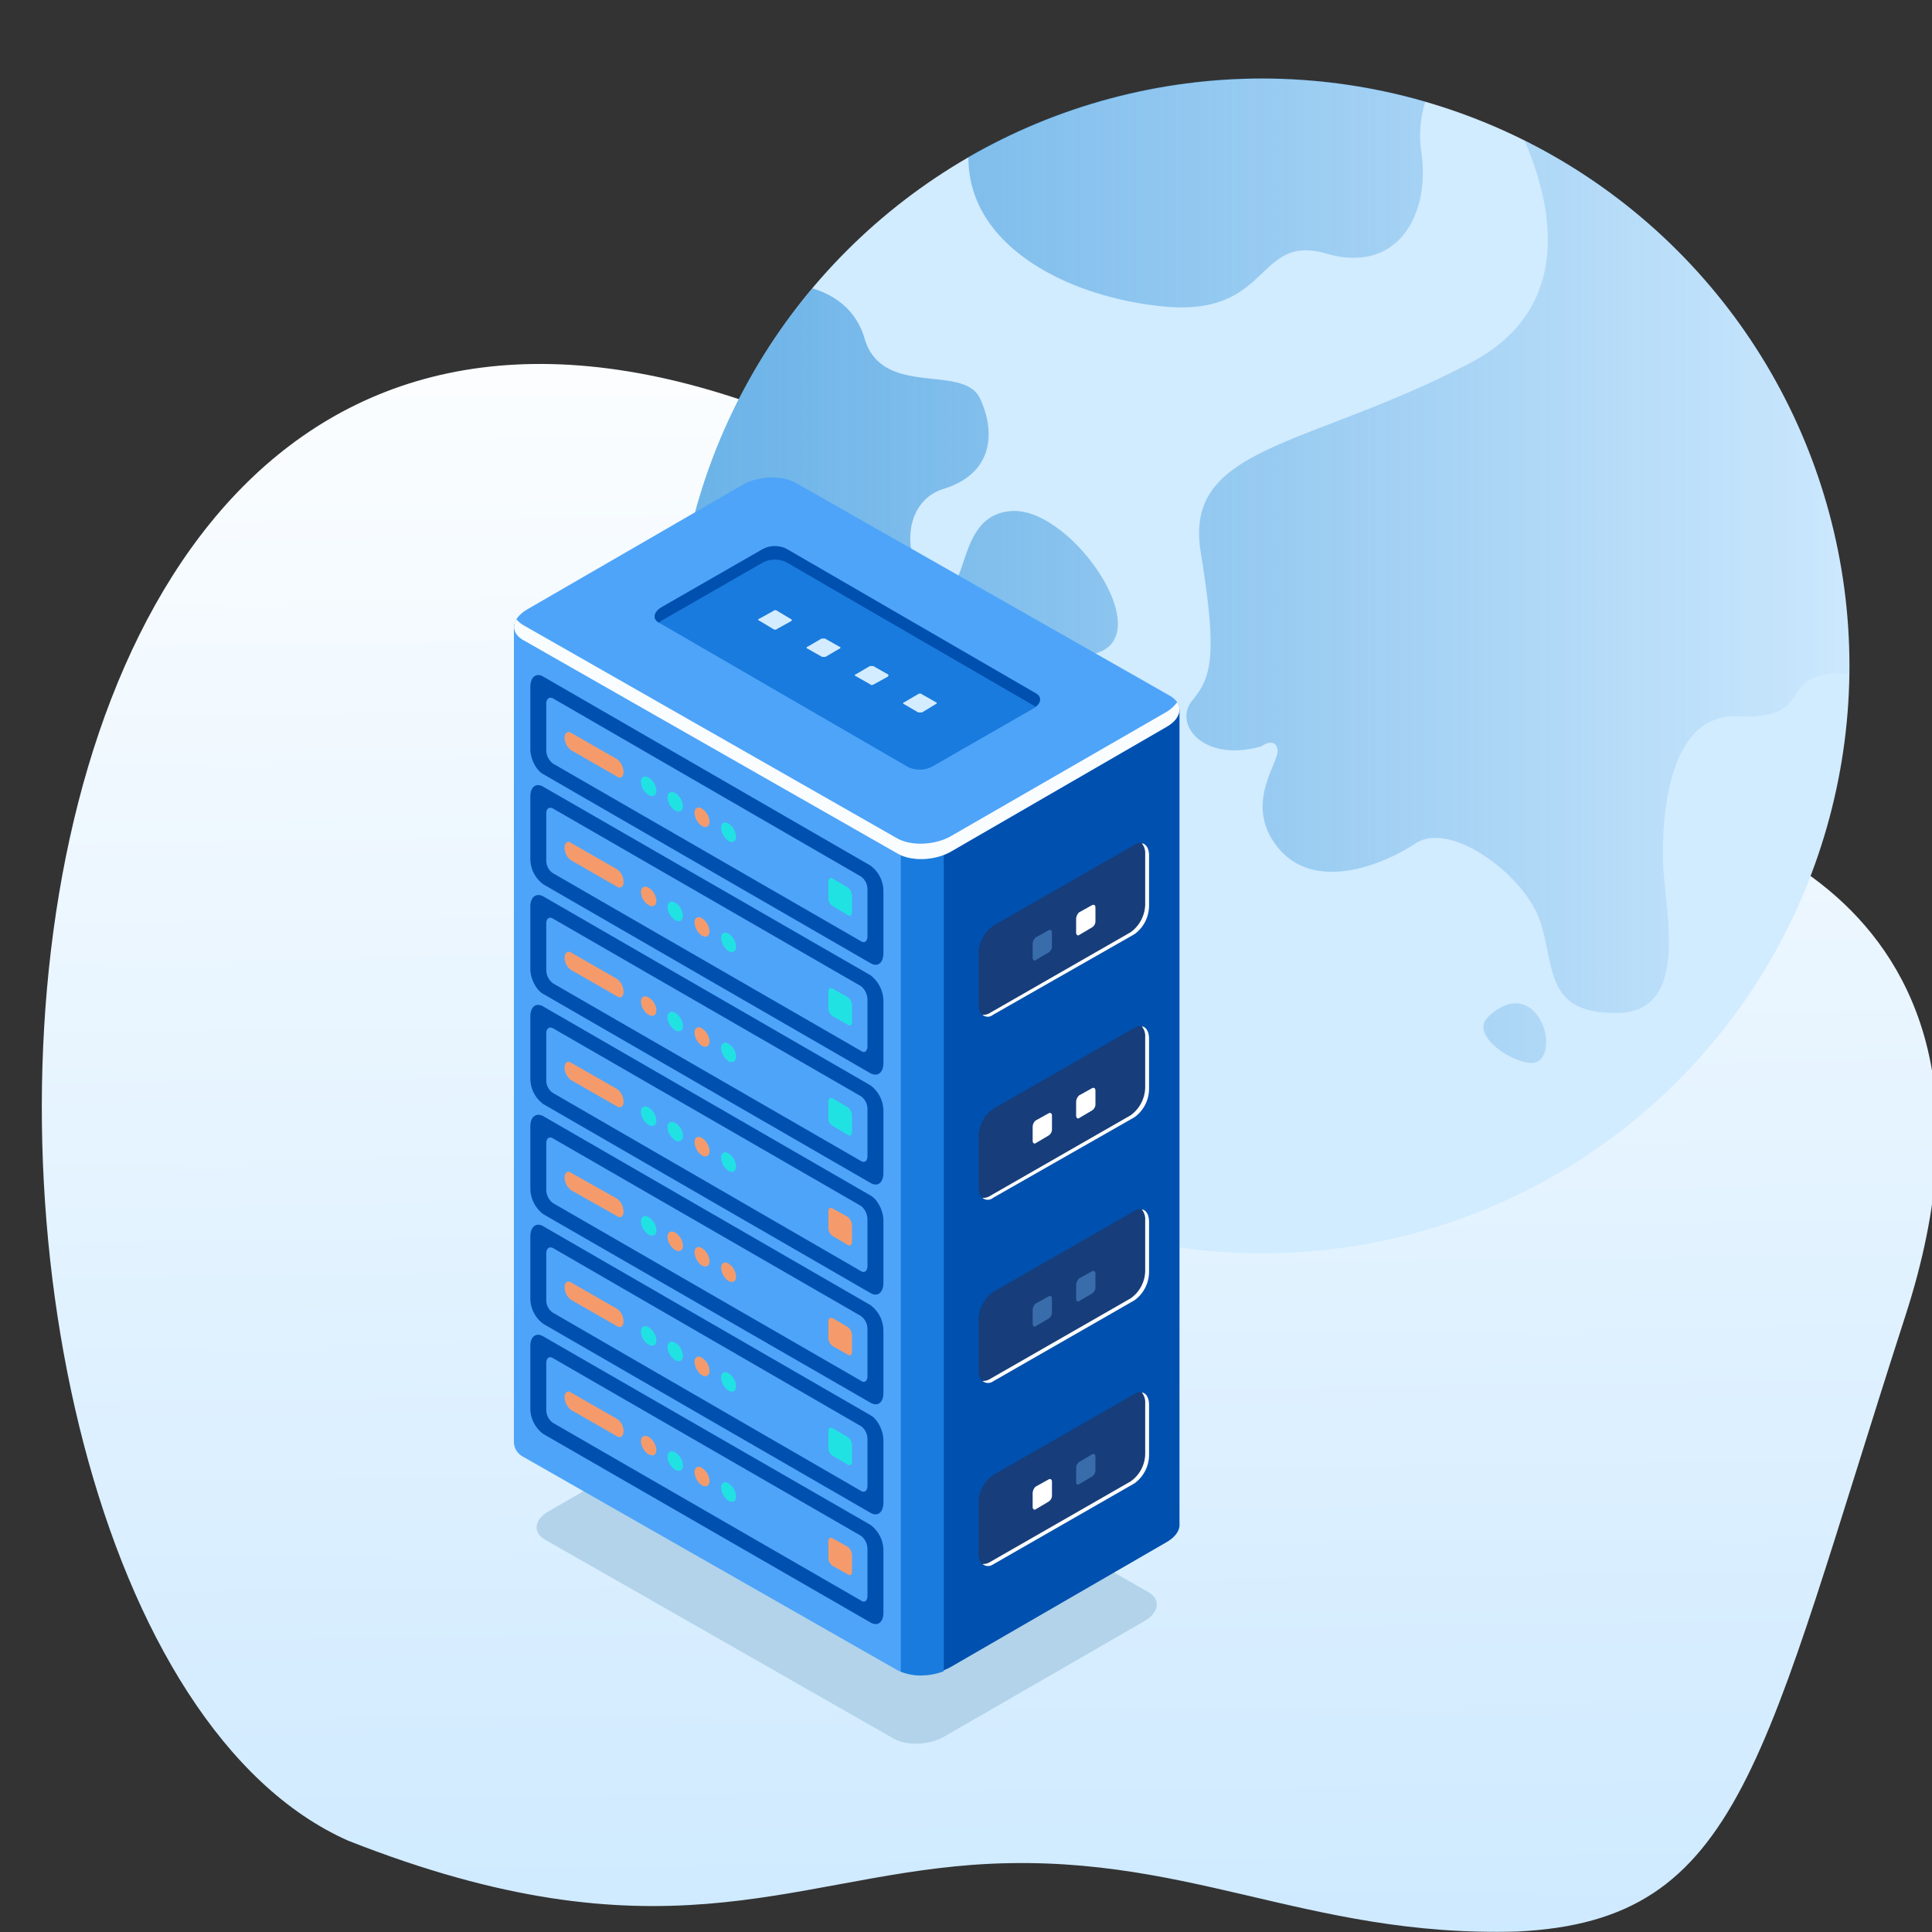 <svg xmlns="http://www.w3.org/2000/svg" xmlns:xlink="http://www.w3.org/1999/xlink" viewBox="0 0 400 400"><rect x="0" y="0" width="400" height="400" fill="#333333" stroke="none"/><defs><style>.a{fill:url(#a);}.b{fill:#d1ebff;}.c{fill-rule:evenodd;opacity:0.61;fill:url(#b);}.d{fill:#b2d3ea;}.e{fill:#0050af;}.f{fill:#4ea4f9;}.g{fill:#197bdd;}.h{fill:#fafdff;}.i{fill:#d4ecff;}.j{fill:#173d7a;}.k{fill:#fff;}.l{fill:#396caa;}.m{fill:#f59b6b;}.n{fill:#21e2e2;}</style><linearGradient id="a" x1="-468.23" y1="400.25" x2="-468.24" y2="400.92" gradientTransform="matrix(740.56, 0, 0, -612.51, 346964.56, 245617.49)" gradientUnits="userSpaceOnUse"><stop offset="0" stop-color="#c6e6ff"/><stop offset="1" stop-color="#fff"/></linearGradient><linearGradient id="b" x1="139.72" y1="136.15" x2="382.91" y2="136.15" gradientUnits="userSpaceOnUse"><stop offset="0" stop-color="#288ed9"/><stop offset="1" stop-color="#137fcf" stop-opacity="0.05"/></linearGradient></defs><title>what-is-foreign dedicatedservers</title><path class="a" d="M205.7,108.5c64.1,41,137.7,59.4,137.7,59.4s80.9,12.3,51.1,104.5-33.6,125.2-80.3,127.5c-44.3,1.3-69.1-17-112.9-13.8-38.5,2.9-65,20.3-129.2-5C-30.9,335.5-23.2-35.9,205.7,108.5Z"/><circle class="b" cx="261.3" cy="137.8" r="121.6" transform="translate(-20.9 225.2) rotate(-45)"/><path class="c" d="M261.3,16.2A121.6,121.6,0,0,1,295.1,21a23.5,23.5,0,0,0-.8,10.7c1.8,12.7-4.9,25.1-19.7,20.8s-11.2,13.4-34.2,10.9c-19.3-2-40-12.4-39.9-30.9a121.7,121.7,0,0,1,60.8-16.3ZM315.6,29c5.9,13.6,10.4,34.9-11.3,46.2-33.6,17.6-59.3,17-55.7,39.1s2.1,26-1.8,30.8,2.3,12.9,14.4,9.4c0,0,2.7-2,3.3.6s-7.3,11.3.1,20.4,21.2,3.9,28.5-.9,22.7,6.7,25.8,16.2.9,19.2,16.1,18.9,9.5-21.5,9.3-31.5,1.3-30.5,15.5-29.9,9.8-6.2,16.5-8.3a12.5,12.5,0,0,1,6.6-.3v-1.9A121.7,121.7,0,0,0,315.6,29Zm-7.9,182s4.1-4.9,8.4-2.7,5.3,9.9,2.2,11.5-13.7-4.7-10.6-8.8Zm-74.9,45.1c12.1-14.8-.6-29.4-8.1-36.3s12.7-38.1-11.8-38.7-37.8-17.5-19-19.7,11.5-12.7,13.3-21.1,8.1-.9,20.2-5.2-5.7-29.9-17.8-29.3-8.5,18.4-15.4,16-8.8-17.5,1.2-20.6,10.9-11.4,7.5-18.7-20.2,0-23.9-12.4c-1.8-6.2-6.5-9.1-10.8-10.4a120.8,120.8,0,0,0-28.5,78.1c0,2.7.1,5.3.3,7.9,16.6,11.1,33.5,35.9,31.2,49-3.1,17.3,12.7,26.3,19.6,31.5,3.7,2.7,5,9,5.4,14.4A122.8,122.8,0,0,0,232.8,256.1Z"/><path class="d" d="M185.1,360l-72.2-41.2c-2.7-1.5-2.3-4.2.7-5.9l41.6-24c3-1.8,7.7-2,10.3-.5l72.2,41.2c2.7,1.5,2.3,4.2-.7,6l-41.6,24C192.4,361.3,187.8,361.5,185.1,360Z"/><path class="e" d="M244.2,315.5h0V146.9l-67.1-17.6-12.3-7.1c-2.9-1.7-7.8-1.4-11.1.4l-11.5,6.7H106.4L117,292.1a3.3,3.3,0,0,0,1.9,2.9l66.9,50.5c2.9,1.7,7.8,1.5,11.1-.4l44.6-25.8C243.4,318.2,244.3,316.8,244.2,315.5Z"/><path class="f" d="M159.7,121.3a13.4,13.4,0,0,0-6,1.6l-11.5,6.6H106.4V298.6a3.5,3.5,0,0,0,1.9,3l77.5,44.2a10.8,10.8,0,0,0,5.2,1.1l.8-170.2Z"/><path class="g" d="M186.5,346.1a12.4,12.4,0,0,0,8.9-.1V174.7h-8.9Z"/><path class="f" d="M185.8,176.7l-77.5-44.2c-2.8-1.6-2.4-4.4.8-6.3l44.6-25.8c3.3-1.9,8.2-2.1,11.1-.4l77.5,44.1c2.8,1.7,2.5,4.5-.8,6.4l-44.6,25.8C193.6,178.2,188.7,178.4,185.8,176.7Z"/><path class="h" d="M241.5,147.4l-44.6,25.7c-3.3,1.9-8.2,2.1-11.1.5l-77.5-44.2a5.8,5.8,0,0,1-1.4-1.2c-.9,1.5-.5,3.2,1.4,4.3l77.5,44.2c2.9,1.7,7.8,1.5,11.1-.4l44.6-25.8c2.5-1.4,3.3-3.5,2.2-5.1A7.2,7.2,0,0,1,241.5,147.4Z"/><path class="g" d="M188,158.8l-51.6-29.9c-1.3-.7-1.1-2.1.4-3l20.9-12a5.4,5.4,0,0,1,5.1-.2l51.6,29.9c1.4.7,1.2,2.1-.3,3l-20.9,12A5.6,5.6,0,0,1,188,158.8Z"/><path class="i" d="M160.2,130.3l-3-1.8a.2.2,0,0,1,0-.4l2.9-1.6a.6.6,0,0,1,.7-.1l3,1.8c.2.1.2.2,0,.4l-2.9,1.6A.6.6,0,0,1,160.2,130.3Z"/><path class="i" d="M170.2,136l-3-1.7a.2.2,0,0,1,0-.4l2.9-1.7h.7l3,1.7a.2.2,0,0,1,0,.4l-2.9,1.7Z"/><path class="i" d="M180.2,141.7l-3-1.7a.2.2,0,0,1,0-.4l2.9-1.7h.7l3,1.7c.2.1.2.3,0,.5l-2.9,1.6C180.7,141.8,180.3,141.9,180.2,141.7Z"/><path class="i" d="M190.1,147.5l-2.9-1.7a.2.2,0,0,1,0-.4l2.9-1.7c.2-.1.5-.2.7,0l3,1.7c.2.1.2.3-.1.4l-2.8,1.7Z"/><path class="e" d="M136.4,128.9h.1l.3-.3,20.9-12a5.4,5.4,0,0,1,5.1-.2l51.6,29.9c1.2-.9,1.3-2.1,0-2.8l-51.6-29.9a5.4,5.4,0,0,0-5.1.2l-20.9,12C135.3,126.8,135.1,128.2,136.4,128.9Z"/><path class="j" d="M205.6,210.1l29.3-16.7a7.3,7.3,0,0,0,3-5.8V177.1c0-2.2-1.3-3.2-3-2.2l-29.3,16.8a7.2,7.2,0,0,0-3,5.7v10.5C202.6,210.1,204,211.1,205.6,210.1Z"/><path class="k" d="M236.4,174.6a3.2,3.2,0,0,1,.7,2.2v10.4a7.3,7.3,0,0,1-3,5.8l-29.3,16.8a2.5,2.5,0,0,1-1.4.3,1.7,1.7,0,0,0,2.2,0l29.3-16.7a7.3,7.3,0,0,0,3-5.8V177.1C237.9,175.7,237.3,174.7,236.4,174.6Z"/><path class="l" d="M214.4,198.8l2.7-1.6a1.5,1.5,0,0,0,.7-1.2v-2.9c0-.5-.3-.7-.7-.5l-2.7,1.5a1.8,1.8,0,0,0-.6,1.3v2.9C213.8,198.7,214.1,199,214.4,198.8Z"/><path class="k" d="M223.4,193.6l2.7-1.6a1.5,1.5,0,0,0,.7-1.2v-2.9c0-.5-.3-.7-.7-.5l-2.7,1.5a2,2,0,0,0-.6,1.3v2.9C222.8,193.5,223.1,193.8,223.4,193.6Z"/><path class="j" d="M205.6,286l29.3-16.8a7.3,7.3,0,0,0,3-5.8V253c0-2.2-1.3-3.3-3-2.3l-29.3,16.8a7.2,7.2,0,0,0-3,5.7v10.5C202.6,285.9,204,286.9,205.6,286Z"/><path class="k" d="M236.4,250.4a3.2,3.2,0,0,1,.7,2.2v10.5a7.1,7.1,0,0,1-3,5.7l-29.3,16.8a2.5,2.5,0,0,1-1.4.3,1.8,1.8,0,0,0,2.2.1l29.3-16.8a7.3,7.3,0,0,0,3-5.8V253C237.9,251.5,237.3,250.5,236.4,250.4Z"/><path class="l" d="M214.4,274.6l2.7-1.6a1.5,1.5,0,0,0,.7-1.2v-2.9c0-.5-.3-.7-.7-.5l-2.7,1.5a2,2,0,0,0-.6,1.3v2.9C213.8,274.5,214.1,274.8,214.4,274.6Z"/><path class="l" d="M223.4,269.4l2.7-1.6a1.5,1.5,0,0,0,.7-1.2v-2.9c0-.5-.3-.7-.7-.5l-2.7,1.5a2,2,0,0,0-.6,1.3v2.9C222.8,269.3,223.1,269.6,223.4,269.4Z"/><path class="j" d="M205.6,323.9l29.3-16.8a7.3,7.3,0,0,0,3-5.8V290.9c0-2.2-1.3-3.3-3-2.3l-29.3,16.8a7.2,7.2,0,0,0-3,5.7v10.5C202.6,323.8,204,324.8,205.6,323.9Z"/><path class="k" d="M236.4,288.3a3.2,3.2,0,0,1,.7,2.2V301a7.1,7.1,0,0,1-3,5.7l-29.3,16.8a2.5,2.5,0,0,1-1.4.3,1.8,1.8,0,0,0,2.2.1l29.3-16.8a7.3,7.3,0,0,0,3-5.8V290.9C237.9,289.4,237.3,288.4,236.4,288.3Z"/><path class="k" d="M214.4,312.5l2.7-1.6a1.5,1.5,0,0,0,.7-1.2v-2.9c0-.5-.3-.7-.7-.5l-2.7,1.5a2,2,0,0,0-.6,1.3V312C213.8,312.4,214.1,312.7,214.4,312.5Z"/><path class="l" d="M223.4,307.3l2.7-1.6a1.5,1.5,0,0,0,.7-1.2v-2.9c0-.5-.3-.7-.7-.5l-2.7,1.6a1.6,1.6,0,0,0-.6,1.2v2.9C222.8,307.3,223.1,307.5,223.4,307.3Z"/><path class="j" d="M205.6,248l29.3-16.7a7.3,7.3,0,0,0,3-5.8V215.1c0-2.2-1.3-3.3-3-2.3l-29.3,16.8a7.2,7.2,0,0,0-3,5.7v10.5C202.6,248,204,249,205.6,248Z"/><path class="k" d="M236.4,212.5a3.2,3.2,0,0,1,.7,2.2v10.4a7.3,7.3,0,0,1-3,5.8l-29.3,16.8a2.5,2.5,0,0,1-1.4.3,1.7,1.7,0,0,0,2.2,0l29.3-16.7a7.3,7.3,0,0,0,3-5.8V215.1C237.9,213.6,237.3,212.6,236.4,212.5Z"/><path class="k" d="M214.4,236.7l2.7-1.6a1.5,1.5,0,0,0,.7-1.2V231c0-.5-.3-.7-.7-.5l-2.7,1.5a1.8,1.8,0,0,0-.6,1.3v2.9C213.8,236.6,214.1,236.9,214.4,236.7Z"/><path class="k" d="M223.4,231.5l2.7-1.6a1.5,1.5,0,0,0,.7-1.2v-2.9c0-.5-.3-.7-.7-.5l-2.7,1.5a2,2,0,0,0-.6,1.3V231C222.8,231.4,223.1,231.7,223.4,231.5Z"/><path class="e" d="M180.2,199.4l-67.7-39.1c-1.5-.8-2.7-3.2-2.7-5.2V142.2c0-2,1.2-3,2.7-2.1l67.7,39.1a6.6,6.6,0,0,1,2.7,5.2v12.9C182.9,199.4,181.7,200.3,180.2,199.4Z"/><path class="f" d="M178.3,194.9l-63.8-36.8a3.5,3.5,0,0,1-1.4-2.7v-9.7c0-1,.6-1.5,1.4-1.1l63.8,36.9a3.3,3.3,0,0,1,1.3,2.6v9.7C179.6,194.9,179,195.3,178.3,194.9Z"/><path class="m" d="M127.8,160.8l-9.6-5.5a3.3,3.3,0,0,1-1.3-2.6h0c0-.9.6-1.4,1.3-1l9.6,5.5a3.5,3.5,0,0,1,1.3,2.6h0C129.1,160.8,128.5,161.3,127.8,160.8Z"/><path class="n" d="M135.9,163.7c0,1-.7,1.4-1.6.9a3.4,3.4,0,0,1-1.6-2.7c0-1,.7-1.4,1.6-.9A3.4,3.4,0,0,1,135.9,163.7Z"/><path class="n" d="M141.4,166.9c0,1-.7,1.4-1.6.9a3.4,3.4,0,0,1-1.6-2.7c0-1,.7-1.4,1.6-.9A3.4,3.4,0,0,1,141.4,166.9Z"/><path class="m" d="M146.9,170.1c0,1-.7,1.4-1.6.9a3.6,3.6,0,0,1-1.5-2.7c0-1,.7-1.4,1.5-.9A3.4,3.4,0,0,1,146.9,170.1Z"/><path class="n" d="M152.4,173.2c0,1-.7,1.4-1.6.9a3.6,3.6,0,0,1-1.5-2.7c0-1,.7-1.4,1.5-.9A3.4,3.4,0,0,1,152.4,173.2Z"/><path class="n" d="M175.6,189.5l-3.2-1.9a1.9,1.9,0,0,1-.9-1.6v-3.4c0-.7.4-1,.9-.7l3.2,1.9a2.3,2.3,0,0,1,.8,1.6v3.4C176.4,189.5,176,189.8,175.6,189.5Z"/><path class="e" d="M180.2,222.2l-67.7-39.1a6.6,6.6,0,0,1-2.7-5.2v-13c0-2,1.2-2.9,2.7-2l67.7,39a6.8,6.8,0,0,1,2.7,5.3v12.9C182.9,222.1,181.7,223,180.2,222.2Z"/><path class="f" d="M178.3,217.6l-63.8-36.8a3.1,3.1,0,0,1-1.4-2.6v-9.8c0-1,.6-1.4,1.4-1l63.8,36.8a3.7,3.7,0,0,1,1.3,2.7v9.7C179.6,217.6,179,218.1,178.3,217.6Z"/><path class="m" d="M127.8,183.6l-9.6-5.5a3.3,3.3,0,0,1-1.3-2.6h0c0-1,.6-1.5,1.3-1l9.6,5.5a3.3,3.3,0,0,1,1.3,2.6h0C129.1,183.6,128.5,184,127.8,183.6Z"/><path class="m" d="M135.9,186.5c0,1-.7,1.4-1.6.9a3.4,3.4,0,0,1-1.6-2.7c0-1,.7-1.4,1.6-.9A3.4,3.4,0,0,1,135.9,186.5Z"/><path class="n" d="M141.4,189.6c0,1-.7,1.4-1.6.9a3.4,3.4,0,0,1-1.6-2.7c0-1,.7-1.4,1.6-.9A3.4,3.4,0,0,1,141.4,189.6Z"/><path class="m" d="M146.9,192.8c0,1-.7,1.4-1.6.9a3.6,3.6,0,0,1-1.5-2.7c0-1,.7-1.4,1.5-.9A3.4,3.4,0,0,1,146.9,192.8Z"/><path class="n" d="M152.4,196c0,1-.7,1.4-1.6.9a3.6,3.6,0,0,1-1.5-2.7c0-1,.7-1.4,1.5-.9A3.4,3.4,0,0,1,152.4,196Z"/><path class="n" d="M175.6,212.2l-3.2-1.8a2.1,2.1,0,0,1-.9-1.7v-3.4c0-.6.4-.9.9-.6l3.2,1.8a2.3,2.3,0,0,1,.8,1.7v3.4C176.4,212.2,176,212.5,175.6,212.2Z"/><path class="e" d="M180.2,244.9l-67.7-39.1c-1.5-.8-2.7-3.2-2.7-5.2V187.7c0-2,1.2-2.9,2.7-2.1l67.7,39.1a6.6,6.6,0,0,1,2.7,5.2v12.9C182.9,244.9,181.7,245.8,180.2,244.9Z"/><path class="f" d="M178.3,240.4l-63.8-36.8a3.5,3.5,0,0,1-1.4-2.7v-9.7c0-1,.6-1.5,1.4-1L178.3,227a3.3,3.3,0,0,1,1.3,2.6v9.7C179.6,240.4,179,240.8,178.3,240.4Z"/><path class="m" d="M127.8,206.3l-9.6-5.5a3.1,3.1,0,0,1-1.3-2.5h0c0-1,.6-1.5,1.3-1.1l9.6,5.5a3.5,3.5,0,0,1,1.3,2.6h0C129.1,206.3,128.5,206.8,127.8,206.3Z"/><path class="m" d="M135.9,209.2c0,1-.7,1.4-1.6.9a3.4,3.4,0,0,1-1.6-2.7c0-1,.7-1.4,1.6-.9A3.4,3.4,0,0,1,135.9,209.2Z"/><path class="n" d="M141.4,212.4c0,1-.7,1.4-1.6.9a3.4,3.4,0,0,1-1.6-2.7c0-1,.7-1.4,1.6-.9A3.4,3.4,0,0,1,141.4,212.4Z"/><path class="m" d="M146.9,215.6c0,1-.7,1.4-1.6.9a3.6,3.6,0,0,1-1.5-2.7c0-1,.7-1.4,1.5-.9A3.4,3.4,0,0,1,146.9,215.6Z"/><path class="n" d="M152.4,218.8a1,1,0,0,1-1.6.9,3.7,3.7,0,0,1-1.5-2.7c0-1,.7-1.4,1.5-.9A3.2,3.2,0,0,1,152.4,218.8Z"/><path class="n" d="M175.6,235l-3.2-1.9a1.9,1.9,0,0,1-.9-1.6v-3.4c0-.6.4-.9.9-.7l3.2,1.9a2.3,2.3,0,0,1,.8,1.6v3.4C176.4,235,176,235.3,175.6,235Z"/><path class="e" d="M180.2,267.7l-67.7-39.1a6.6,6.6,0,0,1-2.7-5.2V210.5c0-2.1,1.2-3,2.7-2.1l67.7,39.1c1.5.8,2.7,3.2,2.7,5.2v12.9C182.9,267.6,181.7,268.6,180.2,267.7Z"/><path class="f" d="M178.3,263.2l-63.8-36.9a3.1,3.1,0,0,1-1.4-2.6V214c0-1.1.6-1.5,1.4-1.1l63.8,36.8a3.7,3.7,0,0,1,1.3,2.7v9.7C179.6,263.1,179,263.6,178.3,263.2Z"/><path class="m" d="M127.8,229.1l-9.6-5.5a3.3,3.3,0,0,1-1.3-2.6h0c0-1,.6-1.4,1.3-1l9.6,5.5a3.3,3.3,0,0,1,1.3,2.6h0C129.1,229.1,128.5,229.5,127.8,229.1Z"/><path class="n" d="M135.9,232c0,1-.7,1.4-1.6.9a3.4,3.4,0,0,1-1.6-2.7c0-1,.7-1.4,1.6-.9A3.4,3.4,0,0,1,135.9,232Z"/><path class="n" d="M141.4,235.2a1,1,0,0,1-1.6.9,3.5,3.5,0,0,1-1.6-2.7c0-1,.7-1.4,1.6-.9A3.2,3.2,0,0,1,141.4,235.2Z"/><path class="m" d="M146.9,238.3c0,1-.7,1.4-1.6.9a3.6,3.6,0,0,1-1.5-2.7c0-1,.7-1.4,1.5-.9A3.4,3.4,0,0,1,146.9,238.3Z"/><path class="n" d="M152.4,241.5c0,1-.7,1.4-1.6.9a3.6,3.6,0,0,1-1.5-2.7c0-1,.7-1.4,1.5-.9A3.4,3.4,0,0,1,152.4,241.5Z"/><path class="m" d="M175.6,257.8l-3.2-1.9a2.1,2.1,0,0,1-.9-1.7v-3.4c0-.6.4-.9.9-.6l3.2,1.8a2.5,2.5,0,0,1,.8,1.7v3.4C176.4,257.7,176,258,175.6,257.8Z"/><path class="e" d="M180.2,290.4l-67.7-39a6.8,6.8,0,0,1-2.7-5.3V233.2c0-2,1.2-2.9,2.7-2.1l67.7,39.1a6.6,6.6,0,0,1,2.7,5.3v12.9C182.9,290.4,181.7,291.3,180.2,290.4Z"/><path class="f" d="M178.3,285.9l-63.8-36.8a3.5,3.5,0,0,1-1.4-2.7v-9.7c0-1,.6-1.5,1.4-1l63.8,36.8a3.4,3.4,0,0,1,1.3,2.7v9.7C179.6,285.9,179,286.4,178.3,285.9Z"/><path class="m" d="M127.8,251.8l-9.6-5.4a3.5,3.5,0,0,1-1.3-2.6h0c0-1,.6-1.5,1.3-1l9.6,5.4a3.5,3.5,0,0,1,1.3,2.6h0C129.1,251.8,128.5,252.3,127.8,251.8Z"/><path class="n" d="M135.9,254.7c0,1-.7,1.4-1.6.9a3.4,3.4,0,0,1-1.6-2.7c0-1,.7-1.4,1.6-.9A3.4,3.4,0,0,1,135.9,254.7Z"/><path class="m" d="M141.4,257.9c0,1-.7,1.4-1.6.9a3.4,3.4,0,0,1-1.6-2.7c0-1,.7-1.4,1.6-.9A3.4,3.4,0,0,1,141.4,257.9Z"/><path class="m" d="M146.9,261.1c0,1-.7,1.4-1.6.9a3.6,3.6,0,0,1-1.5-2.7c0-1,.7-1.4,1.5-.9A3.4,3.4,0,0,1,146.9,261.1Z"/><path class="m" d="M152.4,264.3c0,1-.7,1.4-1.6.9a3.6,3.6,0,0,1-1.5-2.7c0-1,.7-1.4,1.5-.9A3.4,3.4,0,0,1,152.4,264.3Z"/><path class="m" d="M175.6,280.5l-3.2-1.8a2.2,2.2,0,0,1-.9-1.7v-3.4c0-.6.4-.9.9-.7l3.2,1.9a2.3,2.3,0,0,1,.8,1.7v3.4C176.4,280.5,176,280.8,175.6,280.5Z"/><path class="e" d="M180.2,313.2l-67.7-39.1a6.6,6.6,0,0,1-2.7-5.2V256c0-2,1.2-3,2.7-2.1L180.2,293c1.5.8,2.7,3.2,2.7,5.2v12.9C182.9,313.1,181.7,314.1,180.2,313.2Z"/><path class="f" d="M178.3,308.7l-63.8-36.9a3.1,3.1,0,0,1-1.4-2.6v-9.7c0-1,.6-1.5,1.4-1.1l63.8,36.9a3.3,3.3,0,0,1,1.3,2.6v9.7C179.6,308.6,179,309.1,178.3,308.7Z"/><path class="m" d="M127.8,274.6l-9.6-5.5a3.3,3.3,0,0,1-1.3-2.6h0c0-1,.6-1.4,1.3-1l9.6,5.5a3.3,3.3,0,0,1,1.3,2.6h0C129.1,274.6,128.5,275,127.8,274.6Z"/><path class="n" d="M135.9,277.5c0,1-.7,1.4-1.6.9a3.4,3.4,0,0,1-1.6-2.7c0-1,.7-1.4,1.6-.9A3.4,3.4,0,0,1,135.9,277.5Z"/><path class="n" d="M141.4,280.7c0,1-.7,1.4-1.6.9a3.4,3.4,0,0,1-1.6-2.7c0-1,.7-1.4,1.6-.9A3.4,3.4,0,0,1,141.4,280.7Z"/><path class="m" d="M146.9,283.8c0,1-.7,1.4-1.6.9a3.6,3.6,0,0,1-1.5-2.7c0-1,.7-1.4,1.5-.9A3.4,3.4,0,0,1,146.9,283.8Z"/><path class="n" d="M152.4,287c0,1-.7,1.4-1.6.9a3.6,3.6,0,0,1-1.5-2.7c0-1,.7-1.4,1.5-.9A3.4,3.4,0,0,1,152.4,287Z"/><path class="n" d="M175.6,303.3l-3.2-1.9a2,2,0,0,1-.9-1.6v-3.4c0-.7.4-1,.9-.7l3.2,1.9a2.1,2.1,0,0,1,.8,1.6v3.4C176.4,303.2,176,303.5,175.6,303.3Z"/><path class="e" d="M180.2,335.9l-67.7-39a6.6,6.6,0,0,1-2.7-5.3V278.7c0-2,1.2-2.9,2.7-2l67.7,39a6.6,6.6,0,0,1,2.7,5.3v12.9C182.9,335.9,181.7,336.8,180.2,335.9Z"/><path class="f" d="M178.3,331.4l-63.8-36.8a3.3,3.3,0,0,1-1.4-2.7v-9.7c0-1,.6-1.5,1.4-1L178.3,318a3.5,3.5,0,0,1,1.3,2.7v9.7C179.6,331.4,179,331.9,178.3,331.4Z"/><path class="m" d="M127.8,297.4l-9.6-5.5a3.5,3.5,0,0,1-1.3-2.6h0c0-1,.6-1.5,1.3-1l9.6,5.5a3.1,3.1,0,0,1,1.3,2.5h0C129.1,297.3,128.5,297.8,127.8,297.4Z"/><path class="m" d="M135.9,300.2c0,1-.7,1.4-1.6.9a3.4,3.4,0,0,1-1.6-2.7c0-1,.7-1.4,1.6-.9A3.5,3.5,0,0,1,135.9,300.2Z"/><path class="n" d="M141.4,303.4c0,1-.7,1.4-1.6.9a3.4,3.4,0,0,1-1.6-2.7c0-1,.7-1.4,1.6-.9A3.4,3.4,0,0,1,141.4,303.4Z"/><path class="m" d="M146.9,306.6c0,1-.7,1.4-1.6.9a3.6,3.6,0,0,1-1.5-2.7c0-1,.7-1.4,1.5-.9A3.4,3.4,0,0,1,146.9,306.6Z"/><path class="n" d="M152.4,309.8c0,1-.7,1.4-1.6.9a3.6,3.6,0,0,1-1.5-2.7c0-1,.7-1.4,1.5-.9A3.4,3.4,0,0,1,152.4,309.8Z"/><path class="m" d="M175.6,326l-3.2-1.8a2.1,2.1,0,0,1-.9-1.7v-3.4c0-.6.4-.9.9-.6l3.2,1.8a2.3,2.3,0,0,1,.8,1.7v3.4C176.4,326,176,326.3,175.6,326Z"/></svg>